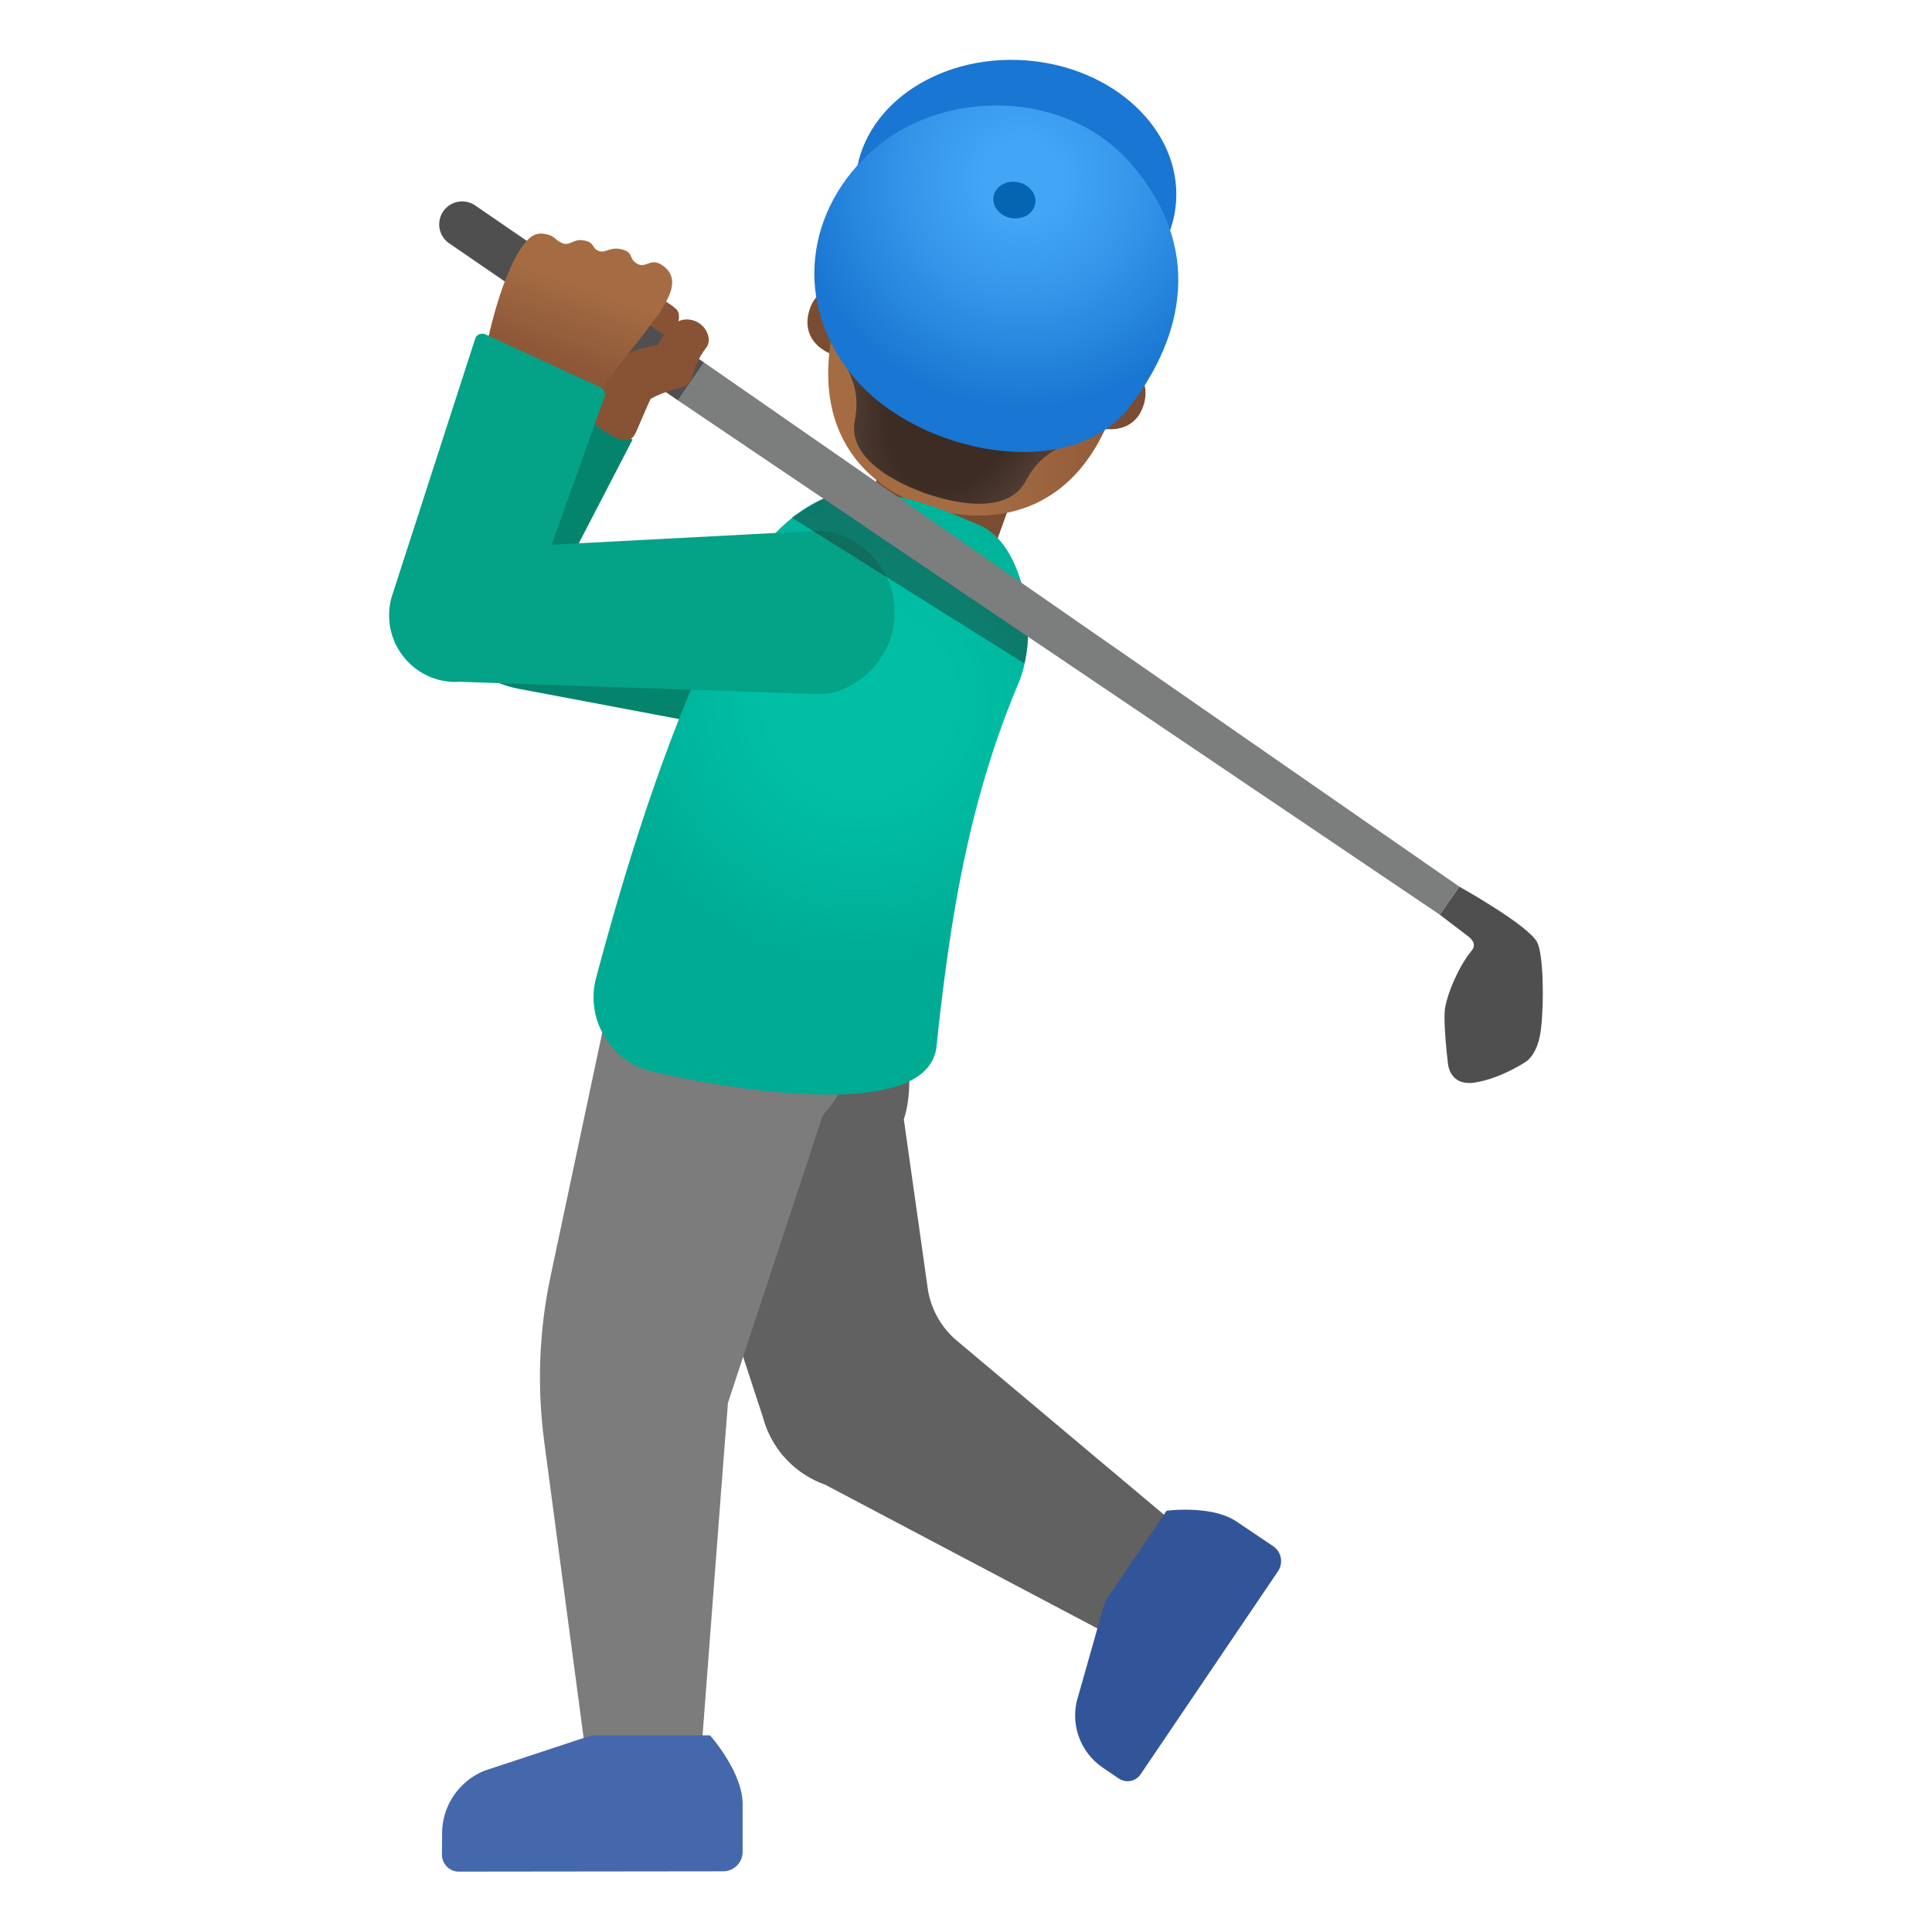 <svg xmlns="http://www.w3.org/2000/svg" viewBox="0 0 128 128" style="enable-background:new 0 0 128 128"><path style="fill:#7a4c32" d="M74.66 24.1l-.79-.21-1.21 4.42c.3.08.6.13.91.13.97 0 1.89-.47 2.23-1.72.5-1.85-1.14-2.62-1.14-2.62zM55.9 18.95c.01.01-.03 0-.11 0-.41 0-1.76.12-2.19 1.68-.45 1.63.63 2.62 1.88 2.97l1.21-4.43-.79-.22zM68.6 28.72l-3.62 10.06-8.01-1.84 4.42-20.79z"/><linearGradient id="a" x1="54.87" x2="75.361" y1="21.565" y2="21.565" gradientUnits="userSpaceOnUse"><stop offset=".5" style="stop-color:#a56c43"/><stop offset="1" style="stop-color:#8d5738"/></linearGradient><path style="fill:url(#a)" d="M68.61 9.41c-7.41-2.03-10.92 3.18-13.14 11.25-2.3 8.37 2.49 12.01 6.46 13.1 3.91 1.07 9.92.46 12.24-7.96 2.22-8.08 1.85-14.36-5.56-16.39z"/><radialGradient id="b" cx="66.193" cy="-31.903" r="11.674" gradientTransform="matrix(.943 .333 -.345 .977 -5.053 22.088)" gradientUnits="userSpaceOnUse"><stop offset="0" style="stop-color:#554138"/><stop offset="1" style="stop-color:#3c2c23"/></radialGradient><path style="fill:url(#b)" d="M69.96 8.79l-.19-.07-.19-.07c-7.91-2.62-12.01 1.43-13.21 4.83-1.17 3.28-.93 5.39-.93 5.39l-.58 2.9c.69 2.12 2.33 3.3 1.78 6.08-.44 2.26 2.06 3.89 4.66 4.83 2.61.9 5.59 1.2 6.66-.83 1.31-2.51 3.34-2.39 5.2-3.61l1.37-2.62s1.51-1.49 2.66-4.78c1.22-3.4.58-9.13-7.23-12.05z"/><radialGradient id="c" cx="65.943" cy="-18.975" r="11.674" gradientTransform="matrix(.345 -.977 .617 .218 52.636 94.045)" gradientUnits="userSpaceOnUse"><stop offset=".589" style="stop-color:#554138;stop-opacity:0"/><stop offset=".984" style="stop-color:#554138"/></radialGradient><path style="fill:url(#c)" d="M69.96 8.79l-.19-.07-.19-.07c-7.91-2.62-12.01 1.43-13.21 4.83-1.17 3.28-.93 5.39-.93 5.39l-.58 2.9c.69 2.12 2.33 3.3 1.78 6.08-.44 2.26 2.06 3.89 4.66 4.83 2.61.9 5.59 1.2 6.66-.83 1.31-2.51 3.34-2.39 5.2-3.61l1.37-2.62s1.51-1.49 2.66-4.78c1.22-3.4.58-9.13-7.23-12.05z"/><ellipse transform="rotate(-86.09 67.304 12.642)" style="fill:#1976d2" cx="67.31" cy="12.64" rx="8.66" ry="10.64"/><radialGradient id="d" cx="67.764" cy="118.03" r="15.401" gradientTransform="matrix(1 0 0 -1 0 130)" gradientUnits="userSpaceOnUse"><stop offset=".17" style="stop-color:#42a5f5"/><stop offset=".457" style="stop-color:#3798eb"/><stop offset=".983" style="stop-color:#1976d2"/></radialGradient><path style="fill:url(#d)" d="M74.89 10.8c4.85 5.52 3.59 11.46-.08 16.19-3.91 5.05-13.87 3.1-18.13-1.86s-3.3-11.37 1.28-15.3 12.61-3.95 16.93.97z"/><ellipse transform="rotate(-79.682 67.2 13.256)" style="fill:#0665b2" cx="67.2" cy="13.26" rx="1.21" ry="1.4"/><path style="fill:#875334" d="M41.86 22.42l-2.74-1.7 1.54-2.5s3.92 1.76 4.25 2.4c.31.63-.41 1.5-.41 1.5-.96 1.37-1.77.83-2.64.3z"/><path style="fill:#616161" d="M63.39 88.82a5.593 5.593 0 01-1.93-3.49l-1.58-11.18c1.28-3.67-.57-14.36-9.24-14.36-1.11 0-2.34.18-3.68.57-2.17.63-4.84 7.79-4.84 7.79l8.44 25.79c.22.82.61 1.6 1.16 2.31.79 1 1.82 1.71 2.94 2.11l21.76 11.49 3.67-7-16.7-14.03z"/><path style="fill:#325599" d="M84.35 102.44l-2.42-1.63c-.97-.66-2.39-.79-3.41-.79-.72 0-1.23.07-1.23.07l-4.08 6.02-1.88 6.63c-.37 1.66.3 3.38 1.7 4.35l1.09.74c.18.12.38.18.59.18.33 0 .66-.16.86-.46l9.1-13.45c.37-.55.23-1.29-.32-1.66z"/><path style="fill:#7c7c7c" d="M41.2 62.28l-4.72 22.26c-.77 3.61-.91 7.33-.42 11l2.95 22.18 7.33-.02s1.87-24.72 1.89-24.76l6.26-18.98.23-.33c1.93-2.05 2.71-6.93 2.71-6.93L41.2 62.28z"/><path style="fill:#4568ad" d="M47.04 114.97H39.2l-7.06 2.33a4.49 4.49 0 00-2.85 4.15l-.01 1.42c0 .62.5 1.13 1.12 1.13l17.51-.02c.71 0 1.29-.58 1.29-1.29v-3.15c.01-2.14-2.16-4.57-2.16-4.57z"/><path style="fill:#504f4f" d="M96.68 58.74s4.66 2.6 5.18 3.72c.38.83.45 3.77.24 5.65-.2 1.89-1.1 2.29-1.1 2.29s-1.58 1.05-3.28 1.32c-1.71.27-1.79-1.27-1.79-1.27s-.35-2.81-.18-3.73.83-2.61 1.76-3.75c.42-.51-.26-.95-.26-.95l-1.86-1.42 1.29-1.86z"/><path style="fill:#04846c" d="M37.38 37.86l4.53-8.74-6.84-3.6-5.85 11.29a5.407 5.407 0 000 4.98 7.366 7.366 0 005.17 3.85l20.62 3.89 1.38-9.78-19.01-1.89z"/><radialGradient id="e" cx="56.99" cy="46.459" r="17.428" gradientUnits="userSpaceOnUse"><stop offset=".364" style="stop-color:#00bfa5"/><stop offset=".812" style="stop-color:#00b29a"/><stop offset="1" style="stop-color:#00ab94"/></radialGradient><path style="fill:url(#e)" d="M67.88 43.96c-.08.42-.21.83-.36 1.2-3.24 7.66-4.54 15.26-5.49 24.31-.14.81-.59 1.44-1.34 1.92-1.3.83-3.44 1.13-5.81 1.13-4.61 0-10.09-1.12-11.93-1.6h-.01a5.017 5.017 0 01-3.01-2.46 4.993 4.993 0 01-.39-3.84c2.92-10.99 6.14-19.72 9.58-25.91.61-1.52 1.83-3.18 3.36-4.4.08-.07.15-.13.23-.19.02-.01.03-.02.05-.03.56-.42 1.15-.78 1.77-1.04.01 0 .02-.01.03-.01.58-.26 1.18-.43 1.79-.5h.01c.8-.1.09.03 2.43.27s5.94 1.92 5.94 1.92c1.02.36 1.87 1.28 2.49 2.66.3.68.53 1.42.68 2.19.29 1.47.29 3.03-.02 4.38z"/><path style="opacity:.4;fill:#212121;enable-background:new" d="M67.88 43.96l-8.25-5.17-.48-.3-6.67-4.18-.02-.02.25-.17c.02-.01.03-.02.05-.03.38-.24 1.08-.68 1.77-1.04.01 0 .02-.01.03-.01.62-.33 1.23-.58 1.58-.56.04 0 .11.02.21.06h.01c.5.21 1.65.87 3.13 1.77.21.13.43.26.65.4 1.66 1.02 4.95 3.08 7.76 4.87.29 1.47.29 3.03-.02 4.38z"/><path style="fill:#7c7d7d" d="M95.39 60.6l1.29-1.86-50.03-34.72-1.73 2.51z"/><path style="fill:#504f4f" d="M44.92 26.53l1.73-2.51-15.17-10.41a1.521 1.521 0 00-1.72 2.51l15.16 10.41z"/><path style="fill:#875334" d="M46.73 21.82c-.33-.49-.91-.74-1.49-.63-.6.11-1 .62-1.22.97-.03.04-.25.33-.42.7-.53.08-1.07.21-1.39.31l-3.08 1.38c-.18.08-.29.25-.3.44l-.08 2.12c0 .06.01.11.02.16.18.64 1.46 1.5 2.1 1.76.16.06.36.13.56.13.12 0 .24-.02.36-.09.21-.11.29-.29.69-1.23.2-.46.56-1.31.63-1.42.95-.53 2-.72 2.07-.74.1-.03.2-.08.29-.15.22-.11.3-.32.3-.34.09-.16.15-.35.17-.5l.09-.27c.26-.77.76-1.39.8-1.44.2-.31.16-.77-.1-1.16z"/><g><linearGradient id="f" x1="39.889" x2="37.098" y1="16.4" y2="23.934" gradientUnits="userSpaceOnUse"><stop offset=".35" style="stop-color:#a56c43"/><stop offset="1" style="stop-color:#8d5738"/></linearGradient><path style="fill:url(#f)" d="M44.07 17.72c-.92-.79-1.2.07-1.8-.22s-.31-.69-.86-.91c-.91-.36-1.25.22-1.73.04-.5-.18-.25-.54-.94-.69-.78-.17-.97.4-1.51.16-.53-.25-.45-.45-1.02-.58-.61-.14-1.07.01-1.66.88-1.56 2.29-2.42 7.02-2.42 7.02l6.77 3.45s4.35-5.42 4.91-6.32c.54-.89 1.18-2.03.26-2.83z"/></g><g><path style="fill:#04a287" d="M59.27 40.58c0 2.8-2.1 4.87-4.2 5.33-.08.06-1.2.08-1.37.06l-23.24-.8c-1.14.08-2.29-.3-3.18-1.09a4.402 4.402 0 01-1.26-4.75l5.46-16.88c.04-.14.14-.25.27-.3a.53.53 0 01.41 0l7.63 3.52c.24.11.35.38.26.62l-3.5 9.8 17.14-.9c.03-.01.1-.01.18-.01.35-.02 1.03-.01 1.09.04 1.51.28 3.03 1.38 3.79 3.02.33.69.52 1.48.52 2.34z"/></g><path style="opacity:.4;fill:#212121;enable-background:new" d="M58.75 38.24l-4.88-3.06c.35-.02 1.03-.01 1.09.04 1.51.28 3.03 1.38 3.79 3.02z"/></svg>